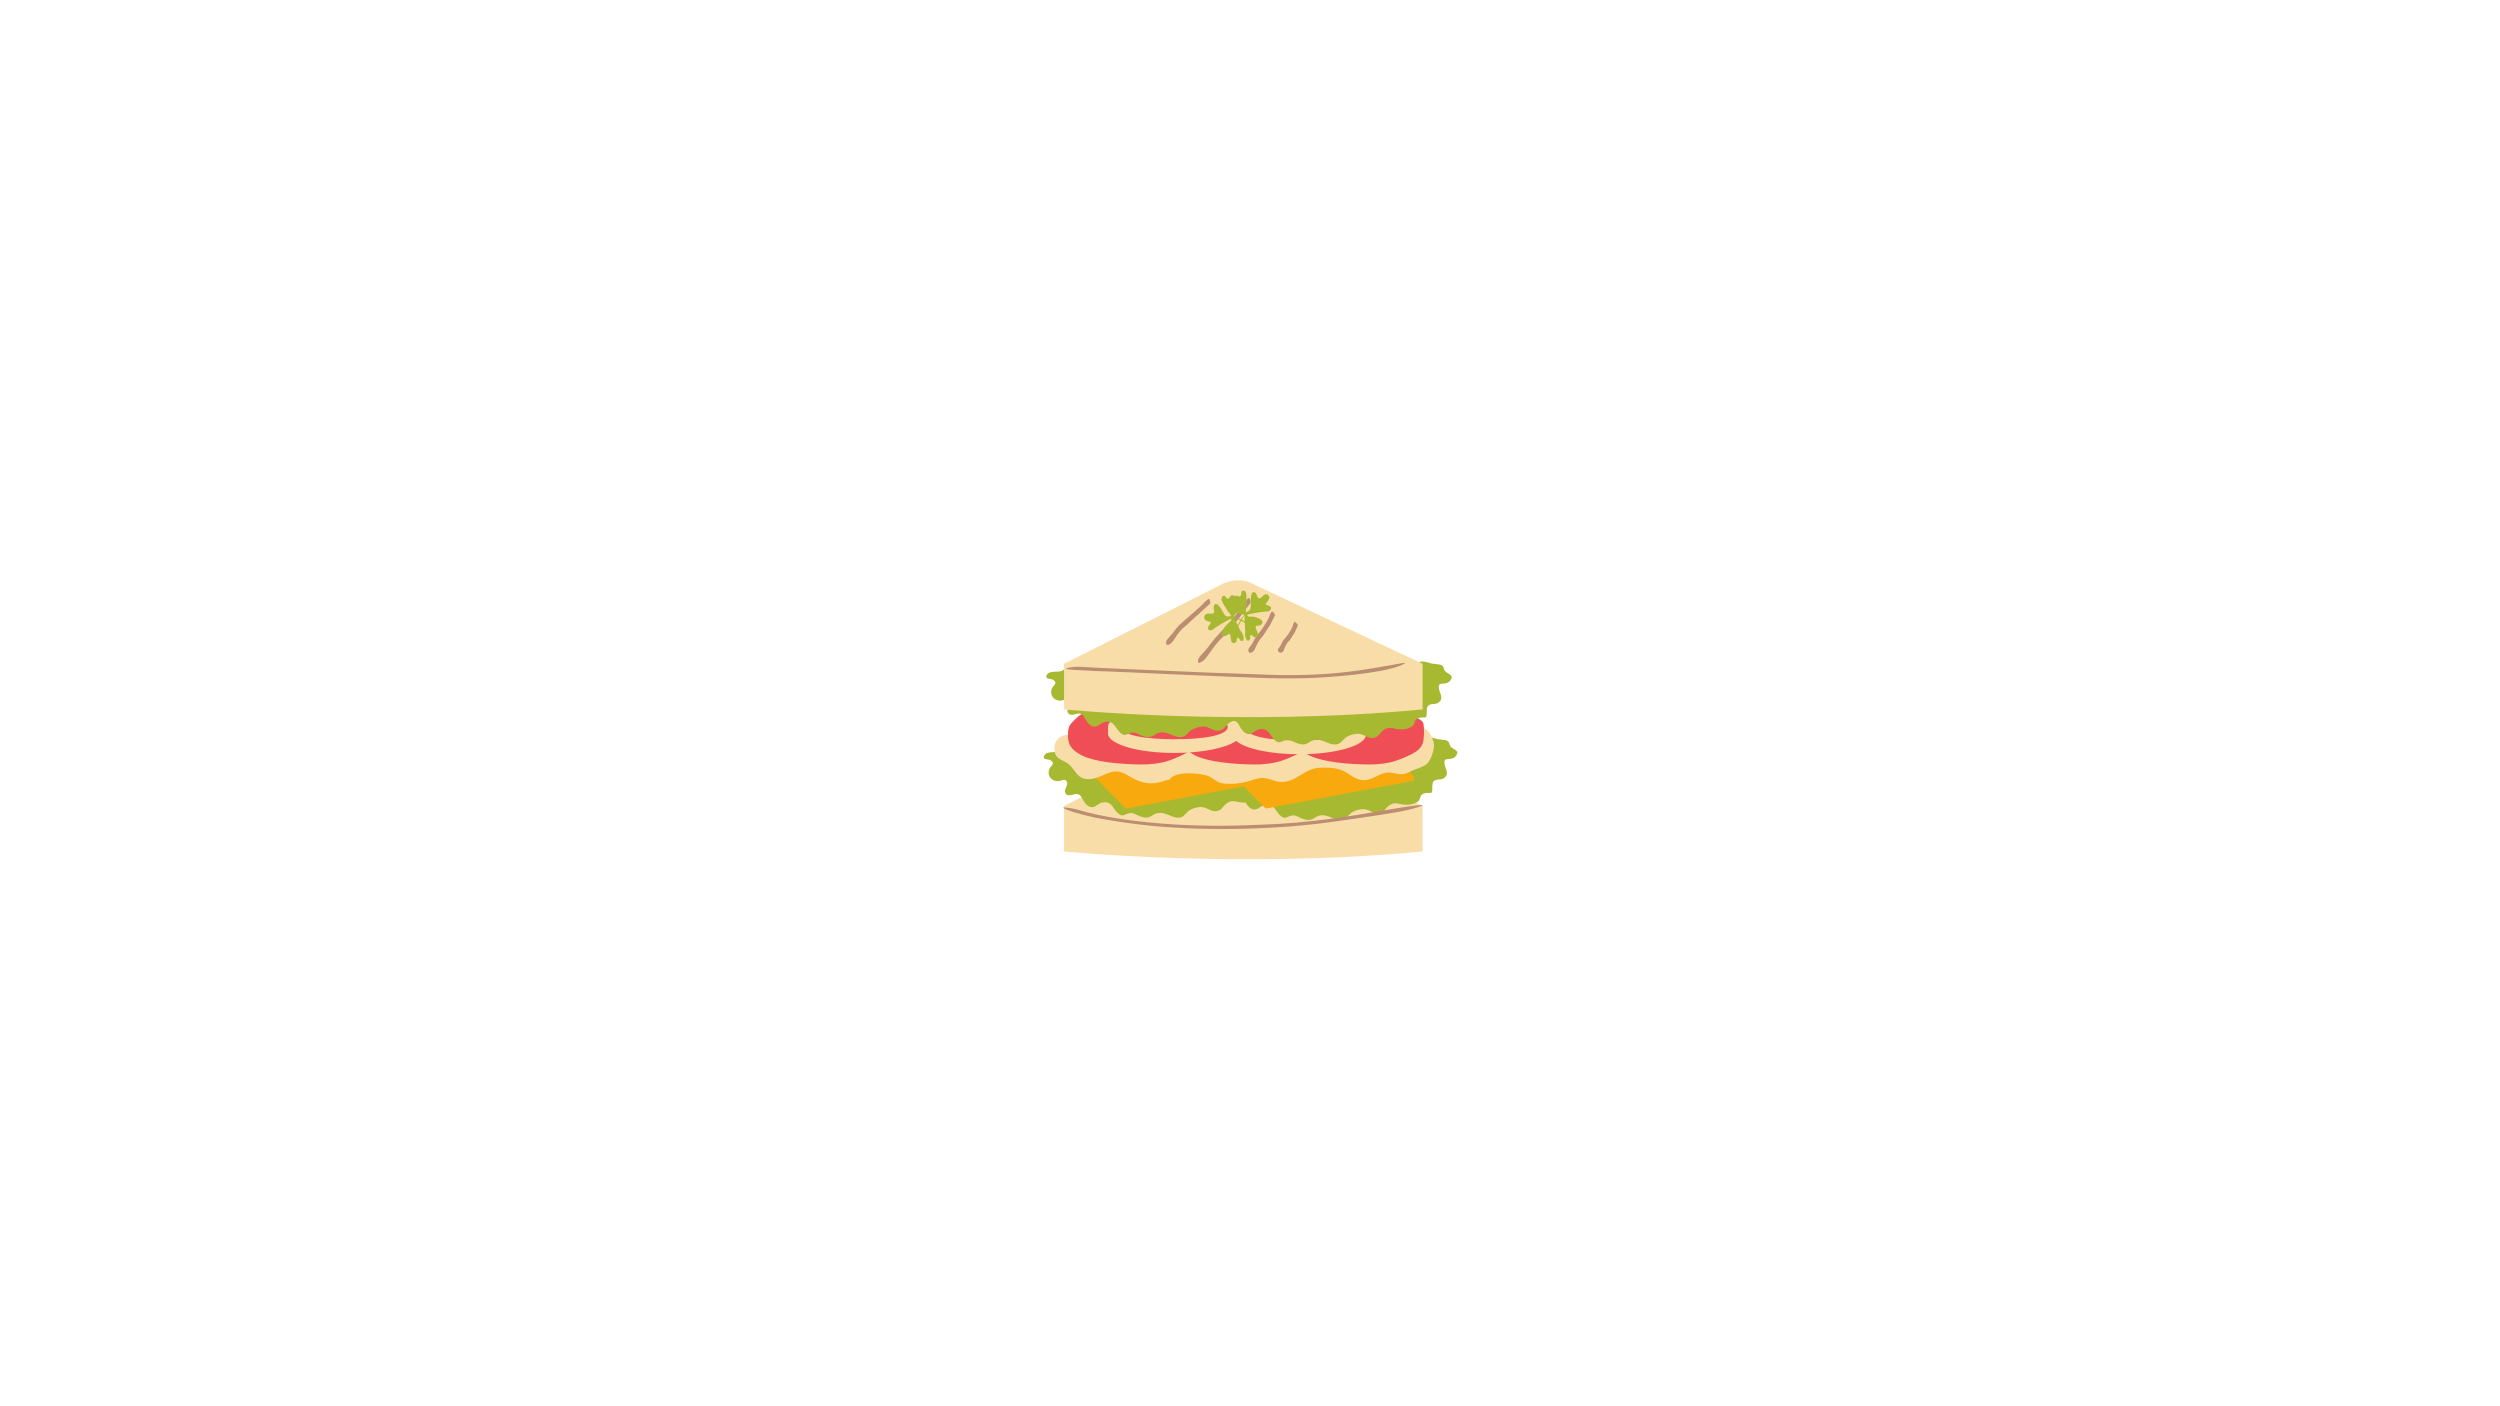 <svg xmlns="http://www.w3.org/2000/svg" xmlns:xlink="http://www.w3.org/1999/xlink" width="1366" zoomAndPan="magnify" viewBox="0 0 1024.5 576" height="768" preserveAspectRatio="xMidYMid meet" version="1.0"><defs><clipPath id="4aafd6b92e"><path d="M 427 301 L 597.574 301 L 597.574 337 L 427 337 Z M 427 301 " clip-rule="nonzero"/></clipPath></defs><path fill="#f9dda8" d="M 582.984 330.266 L 582.984 348.941 C 508.355 356.102 436.047 348.941 436.047 348.941 L 436.047 330.266 L 474.34 310.969 L 500.223 297.93 C 500.223 297.93 506.93 293.645 514.27 297.93 L 565.48 322.023 Z M 582.984 330.266 " fill-opacity="1" fill-rule="nonzero"/><g clip-path="url(#4aafd6b92e)"><path fill="#a7b931" d="M 435.93 306.004 L 435.598 306.188 C 435.547 306.145 435.5 306.109 435.453 306.066 C 435.543 306.008 435.777 306.055 435.93 306.004 Z M 502.035 307.074 L 502.18 307.195 L 502.527 307.012 C 502.355 307.062 502.117 307.02 502.027 307.074 Z M 594.598 306.121 C 593.961 305.492 594.066 304.43 593.402 303.805 C 593.352 303.762 593.293 303.719 593.234 303.676 L 593.176 303.637 L 593.047 303.566 L 592.965 303.527 L 592.828 303.473 L 592.734 303.434 L 592.598 303.391 C 592.508 303.363 592.418 303.336 592.328 303.316 L 592.273 303.316 L 592.07 303.273 L 592.023 303.273 C 591.262 303.137 590.367 303.094 589.613 302.984 L 589.293 302.934 L 589.195 302.91 C 589.07 302.887 588.957 302.863 588.844 302.832 C 587.465 302.43 585.914 301.812 584.363 302.133 C 583.09 302.391 581.945 303.453 580.656 303.902 C 578.773 304.559 576.664 304.824 574.758 305.613 C 572.047 306.73 569.207 308.656 566.336 309.137 C 564.859 309.383 562.809 309.793 561.359 309.441 C 558.543 308.762 556.812 307.676 553.688 307.809 C 548.973 308.008 544.984 309.25 540.484 310.684 C 535.66 312.223 530.414 311.418 525.504 310.82 C 525.504 310.797 525.504 310.773 525.523 310.746 C 525.871 309.566 529.699 311.238 530.684 307.688 C 530.961 306.684 528.641 305.758 528.016 305.148 C 527.395 304.535 527.488 303.457 526.82 302.832 C 526.77 302.785 526.711 302.746 526.652 302.703 L 526.598 302.668 C 526.555 302.641 526.508 302.613 526.465 302.59 L 526.383 302.551 C 526.34 302.531 526.293 302.516 526.246 302.496 L 526.156 302.461 L 526.008 302.414 C 525.934 302.387 525.852 302.367 525.77 302.352 L 525.688 302.328 L 525.5 302.289 L 525.434 302.289 L 525.227 302.254 C 524.527 302.148 523.738 302.102 523.062 302.008 L 522.715 301.953 L 522.609 301.93 C 522.488 301.906 522.375 301.883 522.258 301.852 C 520.883 301.449 519.328 300.832 517.777 301.152 C 516.504 301.41 515.359 302.473 514.07 302.922 C 512.188 303.578 510.078 303.844 508.172 304.629 C 506.266 305.414 504.324 306.59 502.324 307.391 L 502.164 307.262 L 502.109 307.293 C 502.09 307.367 502.066 307.438 502.043 307.508 C 501.301 307.801 500.539 308.02 499.754 308.156 C 498.277 308.406 496.227 308.812 494.777 308.465 C 491.98 307.766 490.23 306.699 487.105 306.832 C 482.395 307.031 478.402 308.273 473.902 309.707 C 469.051 311.254 463.762 310.434 458.84 309.832 C 453.285 309.16 448.531 307.391 442.852 307.688 C 440.195 307.82 437.645 308.066 435.594 306.258 L 435.539 306.289 C 435.516 306.387 435.484 306.48 435.449 306.57 C 435.449 306.602 435.426 306.633 435.414 306.664 C 435.406 306.695 435.371 306.777 435.34 306.832 L 435.289 306.926 C 435.266 306.969 435.238 307.016 435.211 307.059 L 435.145 307.148 L 435.062 307.262 L 434.984 307.344 L 434.891 307.441 L 434.805 307.516 L 434.703 307.598 L 434.609 307.66 L 434.5 307.734 L 434.398 307.789 C 434.359 307.812 434.32 307.832 434.277 307.852 L 434.172 307.898 L 434.047 307.953 L 433.938 307.992 L 433.801 308.035 L 433.68 307.984 L 433.543 308.02 L 433.422 308.051 L 433.277 308.078 L 433.152 308.102 L 433.004 308.125 L 432.879 308.145 L 432.73 308.145 L 432.484 308.172 C 431.316 308.281 430.055 308.246 429.133 308.566 L 429.105 308.566 L 428.93 308.633 L 428.887 308.684 C 428.84 308.707 428.789 308.73 428.742 308.758 L 428.68 308.797 L 428.555 308.871 L 428.484 308.93 L 428.387 309.004 L 428.301 309.094 L 428.238 309.156 C 428.191 309.211 428.148 309.273 428.109 309.336 C 426.68 311.566 429.758 310.992 430.621 311.609 C 432.5 312.961 430.84 313.645 430.223 314.773 C 430.18 314.855 430.141 314.938 430.102 315.016 C 429.637 315.961 429.594 316.926 429.98 317.906 C 430 317.965 430.023 318.012 430.051 318.066 L 430.133 318.238 C 430.18 318.324 430.227 318.402 430.281 318.484 C 430.332 318.562 430.332 318.566 430.359 318.609 C 430.43 318.707 430.5 318.797 430.582 318.887 C 430.609 318.922 430.641 318.953 430.668 318.984 C 430.695 319.016 430.828 319.141 430.91 319.219 L 430.988 319.281 C 431.082 319.359 431.18 319.43 431.285 319.496 L 431.375 319.555 C 431.488 319.625 431.605 319.691 431.727 319.746 L 431.812 319.785 C 431.941 319.848 432.078 319.895 432.215 319.938 L 432.234 319.938 C 432.383 319.98 432.531 320.012 432.68 320.039 L 432.77 320.055 C 432.922 320.078 433.078 320.09 433.234 320.098 L 433.332 320.098 C 433.5 320.109 433.672 320.109 433.844 320.098 C 435.285 319.953 436.66 318.73 437.305 320.656 C 437.762 322.027 435.461 323.898 436.859 325.391 C 438.203 326.82 440.336 324.871 441.91 325.523 L 442.129 325.625 C 442.195 325.664 442.262 325.703 442.32 325.742 C 442.77 326.059 443.117 326.457 443.367 326.945 C 443.535 327.234 443.688 327.539 443.852 327.844 C 443.914 327.957 443.977 328.07 444.043 328.191 L 444.066 328.223 C 444.141 328.355 444.227 328.484 444.316 328.609 C 445.168 329.766 446.344 331.02 447.926 330.746 C 449.195 330.523 450.422 329.023 451.863 328.816 C 452.035 328.793 452.215 328.777 452.359 328.77 L 452.473 328.77 C 452.629 328.77 452.773 328.77 452.914 328.77 L 452.965 328.77 C 453.094 328.77 453.211 328.785 453.316 328.805 L 453.418 328.805 C 453.539 328.824 453.66 328.848 453.766 328.879 L 453.836 328.902 C 453.934 328.93 454.027 328.961 454.117 328.996 L 454.195 329.027 C 454.301 329.07 454.398 329.117 454.492 329.172 L 454.559 329.211 C 454.637 329.258 454.711 329.301 454.789 329.355 L 454.852 329.402 C 454.938 329.461 455.016 329.527 455.098 329.594 L 455.164 329.656 C 455.23 329.711 455.293 329.773 455.355 329.836 L 455.406 329.887 C 455.48 329.961 455.551 330.039 455.621 330.121 L 455.691 330.203 L 455.852 330.402 L 455.918 330.488 L 456.09 330.715 L 456.18 330.84 L 456.277 330.984 C 456.531 331.332 456.777 331.707 457.051 332.074 C 457.469 332.641 457.957 333.141 458.516 333.566 C 458.59 333.625 458.66 333.676 458.734 333.723 C 458.809 333.777 458.883 333.816 458.949 333.859 L 458.988 333.883 L 459.23 334.004 L 459.422 334.078 L 459.457 334.078 C 459.52 334.094 459.582 334.109 459.645 334.121 L 459.672 334.121 C 459.73 334.133 459.789 334.141 459.852 334.141 L 459.879 334.141 C 459.938 334.145 459.996 334.145 460.055 334.141 L 460.078 334.141 L 460.254 334.113 C 460.758 333.977 461.242 333.793 461.711 333.57 C 461.785 333.539 461.859 333.512 461.941 333.484 L 462.012 333.48 L 462.301 333.383 C 464.18 332.805 464.918 333.609 466.578 334.289 C 468.074 334.906 469.812 335.395 471.199 334.746 L 471.504 334.598 L 471.598 334.543 L 471.781 334.445 L 471.883 334.391 L 472.035 334.301 L 472.129 334.242 L 472.277 334.152 C 472.289 334.145 472.301 334.137 472.316 334.129 C 473.133 333.527 474.047 333.195 475.059 333.129 C 475.391 333.102 475.727 333.105 476.059 333.148 C 477.691 333.332 479.25 334.242 480.82 334.746 L 481.09 334.832 L 481.109 334.832 L 481.383 334.902 C 481.66 334.973 481.941 335.023 482.227 335.055 L 482.297 335.055 L 482.512 335.07 L 483.168 335.07 L 483.34 335.051 L 483.449 335.035 L 483.629 335 L 483.73 334.973 L 483.922 334.922 L 484.012 334.898 L 484.293 334.793 C 485.371 334.359 486.191 332.949 487.145 332.281 C 487.352 332.141 487.562 332.008 487.781 331.887 L 487.945 331.801 C 488.125 331.703 488.312 331.609 488.508 331.523 L 488.633 331.469 C 489.684 331.023 490.777 330.77 491.918 330.715 C 492.773 330.699 493.59 330.875 494.367 331.242 C 494.863 331.453 495.34 331.695 495.824 331.906 L 495.883 331.934 L 496.059 332.008 L 496.18 332.059 L 496.355 332.129 L 496.586 332.207 L 496.707 332.246 L 496.891 332.301 L 497.008 332.332 L 497.289 332.398 L 497.371 332.398 C 497.445 332.41 497.523 332.422 497.602 332.43 L 497.707 332.43 C 497.793 332.43 497.883 332.43 497.973 332.43 L 498.02 332.43 C 498.125 332.43 498.234 332.43 498.344 332.41 L 498.438 332.41 L 498.699 332.367 L 498.781 332.367 C 498.895 332.34 499.012 332.312 499.133 332.273 L 499.207 332.25 C 499.305 332.219 499.402 332.18 499.504 332.137 L 499.602 332.098 C 499.727 332.039 499.852 331.98 499.98 331.91 C 500.992 331.363 501.727 329.316 504.156 328.469 C 505.605 327.953 507.371 328.816 508.809 328.879 C 509.422 328.906 509.965 328.926 510.477 328.906 C 510.523 328.996 510.574 329.082 510.625 329.172 L 510.625 329.203 C 510.707 329.332 510.785 329.461 510.883 329.586 C 511.73 330.746 512.91 332 514.488 331.723 C 515.762 331.504 516.988 330 518.43 329.797 C 518.602 329.77 518.762 329.758 518.922 329.746 L 519.039 329.746 C 519.191 329.746 519.34 329.746 519.48 329.746 L 519.531 329.746 C 519.648 329.75 519.766 329.762 519.883 329.781 L 519.98 329.781 C 520.105 329.801 520.223 329.828 520.332 329.859 L 520.398 329.879 C 520.496 329.906 520.586 329.938 520.68 329.973 L 520.762 330.004 C 520.863 330.047 520.957 330.094 521.051 330.148 L 521.125 330.191 C 521.203 330.234 521.277 330.281 521.352 330.332 L 521.418 330.379 C 521.5 330.438 521.582 330.504 521.66 330.57 L 521.73 330.633 C 521.793 330.688 521.855 330.75 521.918 330.812 L 521.973 330.867 C 522.043 330.938 522.113 331.016 522.184 331.098 L 522.254 331.18 L 522.418 331.379 C 522.438 331.41 522.461 331.438 522.484 331.465 L 522.656 331.695 L 522.742 331.816 C 522.781 331.867 522.816 331.918 522.855 331.973 C 523.094 332.32 523.336 332.668 523.602 333.02 L 523.625 333.059 C 524.031 333.625 524.504 334.121 525.051 334.555 L 525.266 334.707 C 525.344 334.762 525.422 334.805 525.496 334.848 L 525.523 334.867 C 525.598 334.906 525.668 334.941 525.738 334.973 L 525.766 334.973 C 525.832 335.004 525.898 335.027 525.969 335.051 L 525.988 335.051 C 526.051 335.07 526.117 335.09 526.184 335.102 L 526.203 335.102 C 526.266 335.113 526.328 335.117 526.395 335.121 L 526.602 335.121 C 527.121 335.082 527.605 334.809 528.254 334.547 L 528.477 334.469 L 528.531 334.445 L 528.82 334.348 C 530.699 333.773 531.438 334.574 533.098 335.258 C 534.594 335.871 536.332 336.359 537.719 335.711 C 537.824 335.664 537.922 335.617 538.016 335.566 L 538.141 335.5 L 538.293 335.418 L 538.406 335.355 L 538.562 335.262 L 538.625 335.227 C 539.504 334.688 540.023 334.234 541.586 334.094 C 541.918 334.066 542.25 334.07 542.586 334.113 C 544.113 334.285 545.578 335.094 547.051 335.609 L 547.086 335.609 L 547.32 335.691 L 547.371 335.691 L 547.594 335.758 L 547.656 335.758 L 547.875 335.816 L 547.934 335.816 L 548.199 335.875 L 548.48 335.926 L 548.516 335.926 L 548.75 335.953 L 549.734 335.953 L 549.898 335.934 L 550.012 335.918 L 550.18 335.883 L 550.289 335.859 C 550.352 335.859 550.414 335.824 550.48 335.805 L 550.574 335.777 C 550.664 335.75 550.758 335.715 550.852 335.676 C 551.93 335.242 552.754 333.832 553.707 333.164 C 553.91 333.023 554.125 332.895 554.348 332.766 L 554.5 332.684 C 554.688 332.586 554.875 332.492 555.07 332.402 L 555.195 332.352 C 556.242 331.906 557.34 331.652 558.477 331.598 C 559.336 331.582 560.152 331.758 560.926 332.121 C 561.414 332.332 561.887 332.566 562.363 332.777 L 562.457 332.82 L 562.617 332.887 L 562.77 332.953 L 562.895 333 L 563.16 333.094 L 563.266 333.129 L 563.469 333.188 L 563.57 333.215 C 563.664 333.238 563.762 333.262 563.859 333.281 L 563.926 333.281 C 564.008 333.281 564.09 333.305 564.172 333.312 L 564.27 333.312 C 564.359 333.312 564.457 333.312 564.547 333.312 L 564.59 333.312 C 564.691 333.312 564.801 333.312 564.91 333.293 L 565 333.293 C 565.09 333.293 565.18 333.27 565.266 333.254 L 565.352 333.234 C 565.469 333.211 565.586 333.18 565.699 333.145 L 565.773 333.121 C 565.871 333.09 565.969 333.051 566.066 333.008 L 566.172 332.965 C 566.297 332.91 566.418 332.852 566.547 332.781 C 567.562 332.234 568.297 330.188 570.723 329.336 C 572.176 328.824 573.938 329.688 575.375 329.75 C 577.434 329.848 578.672 329.801 580.566 328.84 C 580.664 328.793 580.758 328.738 580.848 328.676 L 580.91 328.637 C 580.988 328.578 581.066 328.516 581.137 328.445 C 581.203 328.383 581.266 328.312 581.324 328.238 C 581.324 328.238 581.324 328.238 581.344 328.219 C 581.984 327.406 581.922 326.328 582.715 325.625 L 582.77 325.578 L 582.852 325.512 L 582.914 325.469 C 582.957 325.438 583.008 325.41 583.055 325.383 L 583.137 325.336 L 583.234 325.285 L 583.32 325.25 C 583.383 325.219 583.441 325.195 583.504 325.176 L 583.594 325.145 L 583.734 325.102 L 583.844 325.074 L 584.016 325.035 L 584.121 325.016 L 584.367 324.977 L 584.484 324.977 L 584.703 324.953 L 585.262 324.953 C 585.359 324.953 585.461 324.953 585.562 324.953 L 586.117 324.953 C 587.848 325.031 586.055 320.965 587.867 319.902 C 589.418 318.988 590.75 319.949 592.188 318.504 C 592.254 318.434 592.316 318.367 592.375 318.297 C 592.402 318.266 592.43 318.234 592.453 318.199 L 592.535 318.094 C 592.559 318.062 592.578 318.031 592.598 318 C 592.617 317.969 592.648 317.922 592.668 317.883 C 592.684 317.859 592.699 317.832 592.711 317.805 C 592.734 317.762 592.754 317.715 592.777 317.672 L 592.801 317.605 C 592.82 317.559 592.84 317.508 592.855 317.461 C 592.859 317.445 592.859 317.43 592.855 317.41 C 592.875 317.355 592.887 317.301 592.902 317.242 C 592.918 317.188 592.902 317.223 592.902 317.211 C 592.914 317.152 592.926 317.094 592.934 317.031 L 592.934 317.008 C 592.938 316.945 592.938 316.883 592.934 316.816 C 592.961 315.723 592.277 314.602 592.016 313.391 C 591.953 313.105 591.922 312.82 591.918 312.531 L 591.918 312.504 C 591.918 312.367 591.93 312.227 591.949 312.086 C 591.949 312.086 591.949 312.066 591.949 312.055 C 591.973 311.906 592.004 311.762 592.047 311.621 C 592.398 310.445 596.227 312.113 597.207 308.566 C 597.535 307.656 595.215 306.734 594.59 306.121 Z M 594.598 306.121 " fill-opacity="1" fill-rule="nonzero"/></g><path fill="#f8a90d" d="M 518.676 331.359 L 509.688 322.281 L 461.367 331.359 L 436.914 306.648 L 436.672 304.73 L 497.484 293.32 L 506.473 302.398 L 554.793 293.32 L 566.336 304.988 L 579.238 318.027 L 579.477 319.945 Z M 518.676 331.359 " fill-opacity="1" fill-rule="nonzero"/><path fill="#f9dda8" d="M 585.438 312.242 C 584.09 314.316 580.211 315.004 578.094 316.086 C 574.891 317.715 573.938 317.414 570.527 316.715 C 564.961 315.59 562.109 321.605 556.027 319.098 C 553.477 318.051 551.762 316.145 549.09 315.363 C 546.191 314.512 543.68 314.465 540.652 314.641 C 534.27 315.023 531.25 320.578 525.133 320.453 C 522.59 320.402 520.551 319.074 518.203 318.852 C 515.5 318.594 513.102 319.828 510.629 320.441 C 507.617 321.184 504.566 321.398 501.477 321.09 C 498.789 320.801 498.035 319.535 495.738 318.297 C 492.703 316.664 481.277 315.812 479.359 319.434 C 478.551 319.59 477.754 319.797 476.973 320.047 C 470.844 322.164 466.762 320.574 461.762 317.516 C 456.035 314.023 453.016 318.215 447.574 319.168 C 440.898 320.336 440.992 314.535 436.539 312.23 C 434.164 311 432.387 310.531 432.129 307.375 C 431.496 299.691 440.871 300.594 445.668 300.277 C 448.441 300.098 450.859 301.078 453.566 301.328 C 459.289 301.836 465.664 300.926 471.219 302.285 C 475.738 303.391 476.148 307.613 480.43 303.176 C 483.113 300.383 483.141 300.703 487.074 301.25 C 488.855 301.496 490.301 301.746 492.035 301.406 C 494.191 300.988 495.77 300.125 498.035 300.051 C 500.953 299.957 503.328 301.309 505.922 301.598 C 508.719 301.914 511.578 301.367 514.445 301.656 C 520.289 302.242 525.473 299.766 530.82 301.328 C 538.242 303.488 543.43 299.668 550.613 298.77 C 554.07 298.34 556.621 299.512 559.828 300.141 C 562.523 300.668 566.191 301.941 568.094 300.043 C 572.934 295.227 579.441 297.031 583.078 298.203 C 585.875 299.102 586.887 302.324 587.461 304.043 C 588.145 306.148 586.879 310.043 585.438 312.242 Z M 585.438 312.242 " fill-opacity="1" fill-rule="nonzero"/><path fill="#ef4e56" d="M 583.383 302.832 C 583.297 304.52 582.512 306.461 580.352 307.957 C 578.5 309.246 574.758 310.844 571.902 311.801 C 569.008 312.781 564.68 313.332 560.855 313.289 C 552.605 313.195 542.285 312.324 536.82 309.691 C 535.723 309.176 534.703 308.543 533.754 307.789 C 533.676 307.848 533.602 307.906 533.523 307.957 C 531.668 309.246 527.906 310.844 525.07 311.801 C 522.18 312.781 517.848 313.332 514.027 313.289 C 505.773 313.195 495.453 312.324 489.988 309.691 C 488.98 309.211 488.031 308.637 487.141 307.961 C 485.285 309.25 481.547 310.844 478.695 311.805 C 475.805 312.785 471.473 313.336 467.648 313.289 C 459.398 313.199 449.078 312.328 443.613 309.695 C 440.871 308.371 438.992 306.715 438.262 304.949 C 437.215 302.418 437.84 298.859 437.84 298.859 C 437.883 298.531 437.965 298.215 438.082 297.902 C 438.605 296.539 440.355 295.016 441.699 293.742 C 443.988 291.574 448.859 290.629 454.293 290.062 C 457.844 289.684 460.543 289.172 464.316 289.262 C 467.812 289.344 471.273 289.609 474.719 289.879 C 480.016 290.266 484.512 292.34 487.59 294.211 L 488.082 293.742 C 490.371 291.574 495.242 290.629 500.676 290.062 C 504.227 289.684 506.926 289.172 510.699 289.262 C 514.195 289.344 517.66 289.609 521.102 289.879 C 526.555 290.277 531.152 292.465 534.25 294.375 L 534.922 293.742 C 537.203 291.574 542.082 290.629 547.512 290.062 C 551.062 289.684 553.762 289.172 557.535 289.262 C 561.035 289.344 564.492 289.609 567.938 289.879 C 574.145 290.332 579.242 293.105 582.281 295.145 C 582.805 295.496 583.148 295.98 583.312 296.59 C 583.383 296.855 583.43 297.125 583.449 297.398 C 583.613 299.211 583.59 301.023 583.383 302.832 Z M 583.383 302.832 " fill-opacity="1" fill-rule="nonzero"/><path fill="#f9dda8" d="M 532.477 290.375 C 521.09 290.375 511.34 292.414 507.246 295.316 C 503.641 292.137 493.41 289.844 481.344 289.844 C 466.27 289.844 454.062 293.422 454.062 297.836 L 454.062 300.57 C 454.062 304.984 466.281 308.562 481.344 308.562 C 492.727 308.562 502.48 306.52 506.57 303.621 C 510.18 306.801 520.41 309.094 532.477 309.094 C 547.551 309.094 559.758 305.516 559.758 301.098 L 559.758 298.363 C 559.773 293.953 547.551 290.375 532.477 290.375 Z M 481.344 292.469 C 493.375 292.469 503.129 294.324 503.129 297.848 C 503.129 301.371 493.375 302.941 481.344 302.941 C 469.312 302.941 459.562 301.352 459.562 297.836 C 459.562 294.316 469.309 292.457 481.344 292.457 Z M 532.477 293 C 544.512 293 554.266 294.855 554.266 298.379 C 554.266 301.902 544.512 303.445 532.477 303.445 C 520.441 303.445 510.684 301.875 510.684 298.352 C 510.684 294.828 520.445 292.988 532.477 292.988 Z M 532.477 293 " fill-opacity="1" fill-rule="nonzero"/><path fill="#a7b931" d="M 436.945 273.023 L 436.613 273.207 C 436.566 273.164 436.52 273.129 436.473 273.086 C 436.559 273.027 436.797 273.062 436.945 273.023 Z M 592.305 275.16 C 591.668 274.535 591.777 273.473 591.109 272.848 C 591.055 272.801 591 272.758 590.941 272.719 L 590.883 272.68 L 590.746 272.602 L 590.672 272.566 L 590.531 272.508 L 590.441 272.473 L 590.285 272.426 C 590.211 272.402 590.137 272.383 590.059 272.363 L 589.977 272.34 L 589.77 272.301 L 589.738 272.301 C 588.98 272.16 588.098 272.117 587.344 272.012 L 586.996 271.953 L 586.898 271.953 C 586.777 271.93 586.66 271.902 586.547 271.871 C 585.168 271.469 583.617 270.852 582.066 271.172 C 580.793 271.426 579.645 272.488 578.359 272.938 C 576.477 273.598 574.363 273.859 572.457 274.648 C 569.746 275.766 566.91 277.695 564.039 278.172 C 562.562 278.422 560.512 278.828 559.062 278.477 C 556.266 277.777 554.516 276.73 551.387 276.848 C 546.676 277.047 542.688 278.289 538.188 279.719 C 534.492 280.902 530.551 280.703 526.699 280.277 C 526.613 280.031 526.547 279.781 526.492 279.523 C 526.461 279.383 526.438 279.238 526.422 279.094 C 526.402 278.953 526.395 278.809 526.398 278.664 L 526.398 278.645 C 526.398 278.504 526.406 278.363 526.43 278.223 C 526.43 278.223 526.43 278.223 526.43 278.199 C 526.449 278.047 526.484 277.902 526.527 277.758 C 526.875 276.582 530.703 278.254 531.688 274.703 C 531.965 273.695 529.645 272.77 529.02 272.16 C 528.398 271.547 528.492 270.469 527.824 269.844 C 527.77 269.797 527.715 269.754 527.656 269.715 L 527.602 269.68 C 527.555 269.652 527.512 269.625 527.465 269.602 L 527.391 269.566 C 527.344 269.543 527.293 269.523 527.242 269.504 L 527.164 269.473 L 526.984 269.414 L 526.836 269.375 L 526.684 269.336 L 526.535 269.305 L 526.422 269.285 L 526.254 269.258 L 526.219 269.258 C 525.52 269.148 524.754 269.105 524.086 269.012 L 523.711 268.953 L 523.621 268.934 C 523.496 268.91 523.383 268.883 523.27 268.852 C 521.891 268.449 520.34 267.832 518.789 268.152 C 517.516 268.414 516.371 269.473 515.082 269.926 C 513.199 270.582 511.086 270.848 509.18 271.633 C 506.473 272.75 503.633 274.676 500.766 275.16 C 499.285 275.402 497.234 275.812 495.785 275.465 C 492.988 274.781 491.238 273.695 488.109 273.832 C 483.398 274.027 479.41 275.27 474.91 276.707 C 470.055 278.254 464.77 277.434 459.848 276.832 C 454.293 276.156 449.539 274.387 443.859 274.684 C 441.203 274.816 438.652 275.066 436.602 273.258 L 436.543 273.289 C 436.523 273.383 436.492 273.477 436.461 273.57 C 436.461 273.602 436.438 273.629 436.422 273.656 C 436.402 273.715 436.379 273.773 436.348 273.828 C 436.348 273.859 436.316 273.887 436.301 273.918 C 436.281 273.949 436.246 274.016 436.219 274.055 L 436.156 274.145 C 436.129 274.184 436.098 274.223 436.066 274.262 L 435.996 274.34 L 435.898 274.441 L 435.816 274.512 L 435.707 274.598 L 435.621 274.66 L 435.504 274.734 L 435.406 274.785 L 435.281 274.852 L 435.184 274.898 L 435.051 274.949 L 434.941 274.988 L 434.805 275.035 L 434.695 275.07 L 434.551 275.102 L 434.438 275.133 L 434.281 275.164 L 434.168 275.184 L 434.031 275.16 L 433.922 275.16 L 433.727 275.184 L 433.641 275.184 C 432.531 275.301 431.32 275.266 430.391 275.531 L 430.184 275.613 L 430.133 275.613 C 430.082 275.633 430.023 275.652 429.977 275.676 L 429.906 275.707 L 429.777 275.77 L 429.695 275.82 C 429.66 275.84 429.629 275.863 429.594 275.887 L 429.504 275.957 C 429.477 275.973 429.449 275.996 429.422 276.02 C 429.391 276.051 429.355 276.086 429.324 276.121 C 429.324 276.121 429.289 276.152 429.273 276.172 C 429.227 276.23 429.18 276.289 429.141 276.352 C 427.711 278.582 430.793 278.008 431.652 278.629 C 433.535 279.977 431.871 280.66 431.258 281.77 C 431.211 281.855 431.172 281.934 431.133 282.016 C 430.66 282.973 430.617 283.945 431.012 284.938 L 431.012 284.922 C 431.035 284.98 431.059 285.035 431.09 285.094 L 431.16 285.238 C 431.207 285.328 431.262 285.414 431.316 285.504 L 431.391 285.617 C 431.461 285.715 431.535 285.812 431.613 285.902 L 431.695 285.992 C 431.777 286.074 431.859 286.156 431.949 286.234 L 432.012 286.289 C 432.109 286.371 432.211 286.445 432.32 286.512 L 432.406 286.57 C 432.52 286.641 432.637 286.703 432.758 286.762 L 432.844 286.801 C 432.977 286.859 433.113 286.91 433.25 286.953 C 433.398 286.996 433.547 287.031 433.703 287.055 L 433.789 287.07 C 433.941 287.094 434.098 287.105 434.258 287.113 L 434.348 287.113 C 434.52 287.125 434.691 287.125 434.863 287.113 C 436.305 286.969 437.68 285.746 438.32 287.672 C 438.781 289.043 436.48 290.918 437.879 292.406 C 439.219 293.836 441.355 291.887 442.93 292.539 C 443.004 292.57 443.078 292.605 443.148 292.645 C 443.215 292.68 443.277 292.719 443.34 292.762 C 443.789 293.074 444.141 293.477 444.391 293.965 C 444.559 294.258 444.715 294.57 444.879 294.875 L 445.062 295.199 L 445.09 295.238 C 445.168 295.367 445.25 295.496 445.34 295.617 C 446.188 296.781 447.367 298.031 448.949 297.754 C 450.219 297.535 451.445 296.031 452.887 295.828 C 453.059 295.801 453.234 295.789 453.379 295.777 L 453.496 295.777 C 453.648 295.777 453.797 295.777 453.934 295.777 L 453.969 295.777 C 454.094 295.777 454.215 295.777 454.316 295.812 L 454.41 295.812 C 454.527 295.832 454.645 295.859 454.762 295.891 L 454.82 295.906 C 454.922 295.938 455.016 295.969 455.105 296.008 L 455.184 296.035 C 455.289 296.082 455.387 296.125 455.48 296.18 L 455.547 296.219 C 455.629 296.262 455.707 296.316 455.777 296.363 L 455.84 296.406 C 455.926 296.469 456.008 296.535 456.09 296.605 L 456.152 296.66 L 456.348 296.848 L 456.398 296.895 C 456.473 296.973 456.543 297.047 456.609 297.129 L 456.68 297.211 L 456.844 297.41 L 456.91 297.496 L 457.078 297.723 L 457.176 297.855 L 457.254 297.969 C 457.512 298.336 457.773 298.727 458.051 299.102 C 458.453 299.668 458.93 300.168 459.473 300.602 C 459.551 300.66 459.621 300.707 459.691 300.758 C 459.77 300.809 459.848 300.859 459.926 300.902 L 459.949 300.902 C 460.023 300.945 460.094 300.98 460.168 301.012 L 460.188 301.012 C 460.258 301.043 460.324 301.07 460.395 301.094 C 460.465 301.109 460.527 301.129 460.594 301.137 C 460.66 301.152 460.723 301.16 460.789 301.164 C 460.852 301.168 460.914 301.168 460.98 301.164 C 461.562 301.117 462.102 300.777 462.895 300.492 L 462.926 300.492 L 463.215 300.395 C 465.094 299.816 465.832 300.621 467.492 301.301 C 468.984 301.922 470.723 302.406 472.117 301.758 L 472.402 301.617 C 472.469 301.586 472.527 301.551 472.586 301.52 L 472.664 301.477 L 472.855 301.367 L 472.902 301.34 L 473.094 301.227 L 473.215 301.148 C 474.031 300.543 474.949 300.207 475.965 300.145 C 476.297 300.109 476.633 300.109 476.969 300.145 C 478.598 300.336 480.152 301.234 481.723 301.742 L 481.738 301.742 L 481.996 301.82 L 482.023 301.82 C 482.113 301.848 482.199 301.867 482.293 301.891 C 482.566 301.961 482.848 302.012 483.129 302.043 L 483.781 302.043 C 483.84 302.047 483.895 302.047 483.953 302.043 L 484.062 302.043 L 484.23 302.023 L 484.34 302.004 L 484.516 301.969 L 484.625 301.945 C 484.688 301.945 484.75 301.91 484.812 301.891 L 484.902 301.867 L 485.184 301.762 C 486.262 301.328 487.086 299.918 488.043 299.254 C 488.289 299.121 488.543 299.008 488.805 298.906 C 488.852 298.875 488.906 298.852 488.957 298.824 C 489.145 298.723 489.336 298.629 489.527 298.539 L 489.648 298.488 C 490.148 298.273 490.664 298.105 491.191 297.98 C 491.77 297.844 492.352 297.758 492.941 297.734 C 493.801 297.723 494.617 297.902 495.391 298.27 C 495.871 298.473 496.332 298.703 496.789 298.91 L 496.898 298.957 L 497.051 299.023 L 497.207 299.086 L 497.336 299.137 L 497.598 299.23 L 497.707 299.266 L 497.902 299.32 L 498.008 299.352 C 498.105 299.379 498.199 299.398 498.297 299.418 L 498.367 299.418 L 498.609 299.453 L 498.707 299.453 C 498.797 299.453 498.887 299.453 498.98 299.453 L 499.023 299.453 C 499.133 299.453 499.238 299.453 499.348 299.434 L 499.441 299.434 L 499.707 299.391 L 499.785 299.391 C 499.902 299.363 500.016 299.336 500.137 299.297 L 500.211 299.273 C 500.305 299.242 500.402 299.203 500.504 299.16 L 500.605 299.121 C 500.727 299.062 500.852 299.004 500.98 298.938 C 501.992 298.387 502.727 296.34 505.156 295.492 L 505.383 295.414 C 505.668 295.402 505.941 295.445 506.203 295.547 C 506.277 295.578 506.352 295.613 506.422 295.652 C 506.488 295.688 506.555 295.727 506.617 295.77 C 507.066 296.086 507.418 296.488 507.668 296.977 C 507.832 297.266 507.984 297.574 508.148 297.871 C 508.211 297.988 508.277 298.102 508.344 298.223 C 508.348 298.23 508.355 298.242 508.359 298.254 C 508.441 298.383 508.523 298.512 508.613 298.633 C 509.465 299.797 510.645 301.047 512.223 300.77 C 513.492 300.551 514.723 299.055 516.164 298.848 C 516.336 298.824 516.5 298.805 516.656 298.793 L 516.77 298.793 C 516.926 298.793 517.07 298.793 517.215 298.793 L 517.258 298.793 C 517.387 298.793 517.508 298.816 517.629 298.828 L 517.723 298.828 C 517.84 298.848 517.957 298.875 518.074 298.906 L 518.133 298.926 C 518.23 298.957 518.328 298.992 518.422 299.023 L 518.496 299.055 C 518.598 299.098 518.695 299.145 518.793 299.199 L 518.855 299.234 C 518.938 299.285 519.016 299.332 519.094 299.387 L 519.148 299.426 C 519.238 299.488 519.324 299.555 519.402 299.625 L 519.461 299.68 L 519.664 299.871 L 519.707 299.914 C 519.781 299.988 519.852 300.07 519.926 300.152 L 519.984 300.223 C 520.047 300.297 520.109 300.375 520.168 300.449 L 520.199 300.488 C 520.27 300.574 520.336 300.668 520.398 300.758 C 520.422 300.785 520.445 300.816 520.465 300.844 L 520.637 301.09 L 520.762 301.27 L 520.887 301.453 L 521.117 301.777 L 521.137 301.805 C 521.199 301.895 521.262 301.984 521.328 302.07 L 521.363 302.121 C 521.766 302.691 522.242 303.191 522.789 303.625 L 523.008 303.777 C 523.09 303.832 523.16 303.879 523.238 303.922 L 523.262 303.922 L 523.48 304.031 L 523.504 304.031 C 523.57 304.059 523.637 304.086 523.707 304.105 L 523.73 304.105 C 523.797 304.125 523.859 304.141 523.926 304.156 L 523.945 304.156 C 524.008 304.164 524.07 304.172 524.133 304.176 L 524.152 304.176 C 524.215 304.18 524.273 304.18 524.336 304.176 L 524.527 304.152 C 525.109 303.977 525.68 303.762 526.234 303.508 L 526.273 303.508 C 526.367 303.473 526.465 303.441 526.566 303.41 C 528.441 302.836 529.18 303.637 530.844 304.32 C 532.336 304.934 534.074 305.422 535.465 304.773 L 535.766 304.625 L 535.895 304.559 L 536.031 304.484 L 536.18 304.398 L 536.266 304.348 L 536.434 304.246 L 536.473 304.223 L 536.578 304.156 C 537.395 303.551 538.312 303.215 539.328 303.152 C 539.66 303.129 539.996 303.133 540.328 303.172 C 541.758 303.332 543.125 304.051 544.527 304.566 L 544.566 304.586 L 544.793 304.664 L 544.863 304.691 L 545.062 304.758 L 545.141 304.781 L 545.332 304.84 L 545.422 304.863 C 545.484 304.887 545.551 304.902 545.617 304.918 L 545.695 304.938 L 545.926 304.988 L 545.965 304.988 L 546.242 305.039 L 546.301 305.039 L 546.516 305.066 L 547.457 305.066 C 547.512 305.062 547.566 305.055 547.621 305.047 L 547.738 305.027 L 547.906 304.996 L 548.016 304.973 L 548.203 304.922 L 548.297 304.891 C 548.387 304.859 548.48 304.828 548.574 304.789 C 549.652 304.359 550.477 302.945 551.43 302.281 C 551.633 302.137 551.844 302.008 552.062 301.887 L 552.234 301.793 C 552.414 301.695 552.586 301.605 552.785 301.523 L 552.922 301.461 C 553.422 301.25 553.934 301.082 554.461 300.957 C 555.039 300.82 555.621 300.738 556.211 300.711 C 557.078 300.699 557.902 300.875 558.684 301.25 L 558.949 301.363 L 558.969 301.363 C 559.344 301.531 559.707 301.715 560.074 301.875 L 560.188 301.926 L 560.336 301.988 L 560.496 302.055 L 560.617 302.102 C 560.707 302.137 560.793 302.168 560.883 302.195 L 560.992 302.23 L 561.188 302.289 L 561.293 302.316 C 561.387 302.344 561.484 302.363 561.582 302.383 L 561.652 302.383 L 561.895 302.414 L 561.992 302.414 C 562.086 302.414 562.176 302.414 562.27 302.414 L 562.312 302.414 C 562.418 302.414 562.523 302.414 562.633 302.395 L 562.723 302.395 L 562.992 302.352 L 563.074 302.336 C 563.188 302.312 563.301 302.281 563.422 302.246 L 563.492 302.219 C 563.59 302.188 563.688 302.152 563.789 302.109 L 563.891 302.066 C 564.016 302.012 564.141 301.953 564.266 301.883 C 565.281 301.332 566.016 299.285 568.441 298.434 C 569.898 297.926 571.656 298.785 573.094 298.852 C 575.152 298.949 576.395 298.898 578.285 297.941 C 578.383 297.895 578.477 297.836 578.57 297.773 L 578.629 297.734 C 578.707 297.676 578.785 297.617 578.855 297.551 L 578.871 297.531 C 578.938 297.469 579 297.402 579.059 297.332 L 579.074 297.309 C 579.715 296.496 579.66 295.43 580.438 294.727 L 580.512 294.664 L 580.574 294.613 L 580.676 294.543 L 580.789 294.473 C 580.812 294.457 580.84 294.441 580.867 294.43 L 580.977 294.375 L 581.051 294.34 C 581.113 294.312 581.18 294.285 581.246 294.262 L 581.305 294.246 L 581.48 294.188 L 581.559 294.168 C 581.637 294.168 581.715 294.129 581.797 294.113 L 581.82 294.113 L 582.117 294.07 L 582.191 294.07 L 582.473 294.043 L 582.531 294.043 C 582.652 294.043 582.773 294.043 582.902 294.02 L 583.82 294.02 C 585.551 294.105 583.754 290.035 585.566 288.973 C 587.121 288.062 588.453 289.023 589.891 287.578 L 590.078 287.371 L 590.148 287.281 C 590.176 287.242 590.211 287.203 590.238 287.164 L 590.297 287.074 C 590.32 287.035 590.348 286.996 590.371 286.957 C 590.391 286.918 590.398 286.902 590.41 286.879 C 590.426 286.855 590.457 286.789 590.477 286.746 C 590.5 286.703 590.496 286.699 590.504 286.68 C 590.523 286.633 590.543 286.582 590.559 286.535 C 590.559 286.516 590.559 286.5 590.559 286.484 C 590.578 286.43 590.59 286.371 590.605 286.316 C 590.617 286.262 590.605 286.297 590.605 286.285 C 590.617 286.223 590.629 286.164 590.637 286.102 C 590.762 284.938 590.008 283.754 589.734 282.469 C 589.672 282.188 589.637 281.902 589.637 281.617 C 589.637 281.617 589.637 281.594 589.637 281.586 C 589.637 281.445 589.645 281.309 589.664 281.168 C 589.664 281.156 589.664 281.145 589.664 281.133 C 589.684 280.988 589.719 280.844 589.762 280.703 C 590.109 279.527 593.938 281.199 594.922 277.648 C 595.25 276.699 592.926 275.773 592.305 275.16 Z M 592.305 275.16 " fill-opacity="1" fill-rule="nonzero"/><path fill="#f9dda8" d="M 582.984 272.035 L 582.984 290.707 C 508.355 297.871 436.047 290.707 436.047 290.707 L 436.047 272.035 L 474.34 252.734 L 500.223 239.695 C 500.223 239.695 506.93 235.41 514.27 239.695 L 565.48 263.793 Z M 582.984 272.035 " fill-opacity="1" fill-rule="nonzero"/><path fill="#bb8e71" d="M 454.133 275.16 C 453.355 275.129 450.285 275.066 449.32 275.012 C 446.398 274.863 443.488 274.664 440.512 274.555 C 436.176 274.371 436.777 273.918 437.012 273.855 L 438.215 273.547 C 439.441 273.301 440.684 273.195 441.938 273.23 C 453.109 273.883 464.57 274.281 475.691 274.789 C 480.676 275.016 488.332 275.355 494.816 275.605 L 506.934 276.039 C 513.227 276.184 518.855 276.566 524.973 276.637 C 531.285 276.707 537.793 276.578 544.293 276.094 C 549.949 275.676 555.531 274.988 561.152 274.082 C 563.336 273.754 565.496 273.336 567.621 272.996 C 569.719 272.586 571.816 272.254 573.793 271.879 C 574.352 271.77 574.91 271.695 575.477 271.656 C 576.449 271.637 575.324 272.121 574.496 272.496 C 573.117 273.102 571.695 273.574 570.23 273.922 L 567.762 274.527 C 566.938 274.699 566.133 274.855 565.383 274.988 C 559.496 276.035 553.383 276.762 547.219 277.227 C 541.273 277.719 535.168 277.98 529.324 278.012 C 527.789 278.012 526.176 278.035 524.727 278.012 C 522.895 277.988 515.312 277.805 506.973 277.441 L 484.633 276.508 C 474.477 276.105 464.539 275.531 454.133 275.16 Z M 485.98 339.418 L 490.652 339.57 C 492.438 339.641 494.418 339.645 496.512 339.691 C 498.609 339.742 500.82 339.691 503.059 339.719 C 505.301 339.746 507.574 339.648 509.797 339.617 C 518.688 339.406 526.738 338.824 528.684 338.68 C 530.238 338.566 531.93 338.426 533.559 338.25 L 538.238 337.77 L 539.418 337.641 L 540.602 337.496 L 542.969 337.199 L 547.703 336.566 L 552.434 335.887 C 555.691 335.465 558.922 334.945 562.133 334.469 L 564.531 334.117 L 566.918 333.723 L 571.648 332.953 C 573.234 332.711 575.074 332.32 576.812 331.938 C 578.375 331.621 579.91 331.199 581.414 330.684 C 582.32 330.352 583.555 329.922 582.523 329.891 C 581.922 329.902 581.32 329.945 580.719 330.027 C 578.574 330.27 576.348 330.59 574.074 330.961 C 571.801 331.332 569.477 331.676 567.152 332.09 C 564.156 332.637 561.172 333.094 558.199 333.605 L 555.969 333.98 C 555.227 334.105 554.48 334.211 553.734 334.332 L 549.258 335.004 C 547.543 335.266 545.82 335.477 544.102 335.699 C 542.387 335.926 540.672 336.129 538.965 336.324 L 533.855 336.84 L 531.32 337.086 L 528.801 337.281 C 527.18 337.406 525.59 337.516 524.012 337.633 L 519.293 337.844 L 516.93 337.953 L 514.539 338.031 L 509.645 338.23 C 509.316 338.23 503.668 338.43 496.777 338.379 C 489.887 338.332 481.758 337.969 476.492 337.523 C 470.609 337.051 464.641 336.438 458.715 335.516 C 455.75 335.051 452.797 334.52 449.863 333.902 C 446.934 333.285 444.039 332.555 441.203 331.703 C 439.922 331.359 438.625 331.117 437.305 330.98 C 436.871 330.953 436.41 330.918 435.98 330.879 C 435.848 330.879 435.574 330.906 435.922 331.18 C 436.27 331.457 437.176 331.941 439.422 332.625 C 442.496 333.551 445.508 334.371 448.574 335.035 C 449.555 335.227 452.805 335.805 453.617 335.926 C 464.328 337.793 475.117 338.949 485.98 339.383 Z M 488.824 251.273 C 488.168 251.891 486.887 252.973 485.715 253.973 C 484.543 254.973 483.508 255.914 483.266 256.145 C 483.07 256.328 482.887 256.559 482.695 256.77 C 481.969 257.566 481.293 258.48 480.648 259.359 C 479.918 260.227 479.199 261.105 478.445 261.898 C 478.246 262.137 478.09 262.395 477.973 262.684 C 477.824 263 477.801 263.328 477.902 263.664 C 477.98 263.93 478.062 264.266 478.418 264.32 C 478.562 264.332 478.699 264.309 478.828 264.25 C 479.59 263.93 480.207 263.43 480.68 262.754 C 481.293 261.934 481.797 261.035 482.391 260.195 C 483.062 259.242 483.812 258.352 484.637 257.523 C 485.035 257.152 485.449 256.801 485.883 256.477 C 486.328 256.156 486.734 255.793 487.102 255.383 C 487.141 255.344 487.828 254.684 488.691 253.895 C 489.555 253.105 490.586 252.199 491.262 251.609 C 492.762 250.285 494.199 248.75 495.809 247.496 C 495.973 247.16 496.008 246.812 495.906 246.449 L 495.77 245.871 C 495.742 245.75 495.422 245.117 494.859 245.699 C 494.465 246.098 494.023 246.398 493.613 246.77 C 493.477 246.883 493.117 247.355 493.016 247.465 C 491.648 248.887 490.172 249.969 488.824 251.273 Z M 504.684 254.09 C 503.227 255.949 498.781 260.594 498.176 261.234 C 497.934 261.496 497.703 261.797 497.477 262.086 C 496.578 263.164 495.73 264.359 494.836 265.496 C 493.883 266.633 492.922 267.754 491.926 268.785 C 491.656 269.086 491.422 269.41 491.223 269.762 C 491 270.121 490.906 270.512 490.938 270.934 C 490.965 271.242 490.98 271.633 491.367 271.676 C 491.539 271.672 491.699 271.633 491.848 271.547 C 492.812 271.062 493.621 270.391 494.273 269.535 C 495.148 268.461 495.887 267.301 496.695 266.188 C 497.621 264.906 498.613 263.688 499.621 262.547 C 500.629 261.402 501.723 260.605 502.629 259.402 C 502.723 259.285 505.969 255.504 507.496 253.645 C 509.191 251.547 510.727 249.238 512.391 247.125 C 512.539 246.723 512.531 246.324 512.367 245.93 C 512.289 245.742 512.219 245.547 512.137 245.355 C 512.086 245.242 511.645 244.684 511.086 245.57 C 510.695 246.18 510.242 246.715 509.816 247.281 C 509.68 247.461 509.32 248.133 509.215 248.293 C 507.809 250.395 506.188 252.164 504.684 254.09 Z M 518.148 256.328 C 517.488 257.508 515.16 260.375 514.844 260.77 C 514.723 260.934 514.617 261.121 514.496 261.305 C 514.066 262.004 513.703 262.754 513.312 263.48 C 512.867 264.195 512.383 264.879 511.855 265.535 C 511.723 265.727 511.625 265.938 511.566 266.164 C 511.496 266.449 511.531 266.723 511.68 266.98 C 511.793 267.203 511.926 267.496 512.262 267.562 C 512.383 267.582 512.5 267.57 512.613 267.523 C 513.246 267.316 513.719 266.922 514.039 266.34 C 514.418 265.641 514.758 264.922 515.062 264.191 C 515.453 263.383 515.91 262.617 516.438 261.891 C 516.922 261.191 517.605 260.719 518.008 259.941 C 518.047 259.867 519.637 257.496 520.352 256.32 C 521.152 255.004 521.754 253.492 522.504 252.148 C 522.48 251.816 522.355 251.527 522.125 251.281 C 522.004 251.137 521.883 250.984 521.758 250.844 C 521.637 250.699 521.148 250.301 520.934 250.879 C 520.773 251.254 520.59 251.621 520.383 251.973 C 520.32 252.09 520.223 252.535 520.184 252.637 C 519.656 254.008 518.828 255.105 518.141 256.328 Z M 528.414 259.125 C 527.957 259.996 526.191 262.023 525.969 262.309 C 525.875 262.434 525.797 262.562 525.727 262.699 C 525.422 263.195 525.188 263.77 524.918 264.309 C 524.602 264.832 524.246 265.328 523.848 265.793 C 523.746 265.934 523.684 266.09 523.66 266.266 C 523.637 266.52 523.707 266.746 523.867 266.941 C 524.004 267.199 524.207 267.383 524.477 267.488 C 524.586 267.516 524.695 267.516 524.805 267.488 C 525.324 267.426 525.711 267.164 525.961 266.703 C 526.219 266.184 526.438 265.645 526.621 265.09 C 526.875 264.488 527.191 263.922 527.574 263.391 C 527.922 262.891 528.5 262.594 528.766 262.012 C 528.793 261.957 529.945 260.238 530.449 259.371 C 531.016 258.406 531.359 257.277 531.891 256.262 C 531.812 255.969 531.66 255.719 531.438 255.516 C 531.305 255.379 531.176 255.242 531.043 255.109 C 530.91 254.977 530.414 254.594 530.293 255.035 C 530.203 255.316 530.086 255.59 529.945 255.852 C 529.906 255.938 529.875 256.289 529.848 256.367 C 529.516 257.441 528.879 258.227 528.406 259.133 Z M 528.414 259.125 " fill-opacity="1" fill-rule="nonzero"/><path fill="#a7b931" d="M 520.531 248.504 C 520.055 248.027 519.48 248.184 518.98 247.871 C 518.398 247.492 518.941 247.125 519.277 246.695 C 519.746 246.086 520.41 245.246 520.062 244.379 C 519.996 244.195 519.895 244.031 519.754 243.895 C 519.613 243.754 519.449 243.656 519.266 243.59 C 519.078 243.527 518.887 243.508 518.691 243.531 C 518.496 243.559 518.316 243.621 518.148 243.73 C 517.484 244.102 516.637 245.383 515.82 245.168 C 515.156 244.988 515.18 243.852 514.797 243.297 C 514.418 242.742 513.539 242.25 513.117 243.008 C 512.691 243.766 512.52 245.246 512.52 246.105 C 512.52 247.086 512.691 248.48 512.395 249.402 C 512.121 250.27 511.285 250.492 510.738 250.961 C 510.32 250.555 510.684 249.379 510.738 248.867 C 510.828 248.152 510.738 247.469 510.77 246.746 C 510.848 245.973 510.859 245.195 510.797 244.422 C 510.738 243.859 510.797 243.207 510.551 242.738 C 510.227 242.137 509.457 241.742 508.945 242.277 C 508.43 242.812 508.922 243.785 508.242 244.281 C 507.652 244.715 507.309 244.098 506.707 244.078 C 506.457 244.086 506.242 244.172 506.062 244.34 C 505.617 243.938 504.816 243.766 504.363 244.148 C 503.914 244.531 503.891 245.305 503.195 245.34 C 502.398 245.379 502.391 244.258 501.656 244.148 C 500.977 244.051 500.531 244.891 500.555 245.598 C 500.555 246.148 500.938 246.645 501.16 247.152 C 501.477 247.824 501.855 248.457 502.297 249.051 C 502.684 249.613 502.926 250.25 503.348 250.797 C 503.641 251.176 504.508 251.898 504.363 252.512 C 503.684 252.512 502.891 252.863 502.246 252.336 C 501.602 251.809 501.027 250.504 500.559 249.699 C 500.148 249 499.273 247.863 498.578 247.535 C 497.879 247.207 497.379 248.164 497.328 248.898 C 497.273 249.633 497.848 250.531 497.387 251.117 C 496.812 251.844 495.504 251.348 494.773 251.469 C 494.57 251.508 494.383 251.582 494.211 251.695 C 494.035 251.809 493.891 251.949 493.773 252.121 C 493.656 252.289 493.574 252.477 493.527 252.676 C 493.484 252.879 493.477 253.082 493.512 253.285 C 493.645 254.23 494.594 254.48 495.262 254.68 C 495.746 254.812 496.371 254.762 496.07 255.457 C 495.809 256.051 495.262 256.301 495.098 257.016 C 494.91 257.812 495.258 258.148 495.926 258.289 C 496.652 258.441 497.324 257.766 497.898 257.34 C 499.148 256.453 500.457 255.652 501.816 254.938 C 502.305 254.676 502.801 254.387 503.281 254.141 C 503.613 253.969 504.234 253.523 504.594 253.637 C 504.758 254.52 504.086 254.855 503.543 255.242 C 502.742 255.883 502.082 256.641 501.562 257.527 C 501.215 258.133 500.414 259.32 500.785 260.105 C 501.238 261.051 502.445 260.68 502.992 260.188 C 504.812 258.531 504.02 262.414 504.805 263.215 C 505.469 263.891 506.504 263.523 506.789 262.586 C 506.887 262.262 506.789 261.746 507.023 261.504 C 507.375 261.156 507.66 261.465 507.832 261.742 C 508.141 262.23 508.242 262.641 508.844 262.695 C 509.508 262.754 509.652 262.25 509.648 261.555 C 509.617 260.629 509.324 259.801 508.766 259.062 C 508.379 258.48 508.031 257.875 507.715 257.246 C 507.621 257.07 507.543 256.898 507.449 256.703 C 507.648 256.254 507.871 255.812 508.117 255.387 C 508.285 255.105 508.445 254.773 508.613 254.422 C 509.137 254.656 509.633 254.934 510.109 255.254 C 510.168 255.875 510.227 256.5 510.246 257.129 C 510.285 257.859 510.285 258.59 510.246 259.32 C 510.133 260.25 510.289 261.129 510.711 261.961 C 511.043 262.539 511.41 262.855 511.926 262.363 C 512.445 261.871 512.277 261.52 512.301 260.906 C 512.301 260.559 512.41 260.125 512.859 260.176 C 513.176 260.211 513.332 260.703 513.559 260.906 C 514.258 261.492 515.273 261.105 515.496 260.109 C 515.758 258.922 513.238 256.266 515.535 256.402 C 516.234 256.449 517.398 255.949 517.316 254.867 C 517.246 253.973 516.027 253.512 515.438 253.258 C 514.578 252.867 513.672 252.676 512.727 252.684 C 512.113 252.711 511.395 252.883 511.105 252.043 C 511.348 251.695 512.074 251.668 512.43 251.586 C 512.945 251.473 513.48 251.379 514.023 251.27 C 515.461 250.957 516.91 250.746 518.375 250.641 C 519.078 250.598 519.934 250.723 520.477 250.109 C 521.02 249.5 521.066 249.043 520.531 248.504 Z M 508.5 253.816 C 508.043 253.602 507.586 253.301 507.102 253.117 C 506.629 252.969 506.145 252.859 505.652 252.797 C 505.656 252.598 505.711 252.418 505.82 252.254 C 506.129 251.824 506.477 251.434 506.871 251.082 L 506.98 251.148 C 507.77 251.613 508.629 251.398 509.43 251.719 C 509.602 251.789 509.734 251.906 509.828 252.07 C 509.449 252.453 509.098 252.863 508.777 253.297 C 508.684 253.457 508.594 253.637 508.5 253.816 Z M 507.891 254.938 C 507.641 255.332 507.418 255.742 507.215 256.16 C 506.934 255.551 506.656 254.934 506.348 254.336 C 506.129 253.91 505.77 253.492 505.676 253.039 C 506.551 253.176 507.473 253.812 508.266 254.238 C 508.145 254.477 508.023 254.719 507.891 254.938 Z M 508.855 253.98 C 509.129 253.359 509.488 252.789 509.93 252.273 C 510.07 252.711 509.977 253.293 510 253.785 C 510 254.062 510.031 254.34 510.055 254.613 C 509.676 254.367 509.273 254.156 508.855 253.98 Z M 508.855 253.98 " fill-opacity="1" fill-rule="nonzero"/></svg>